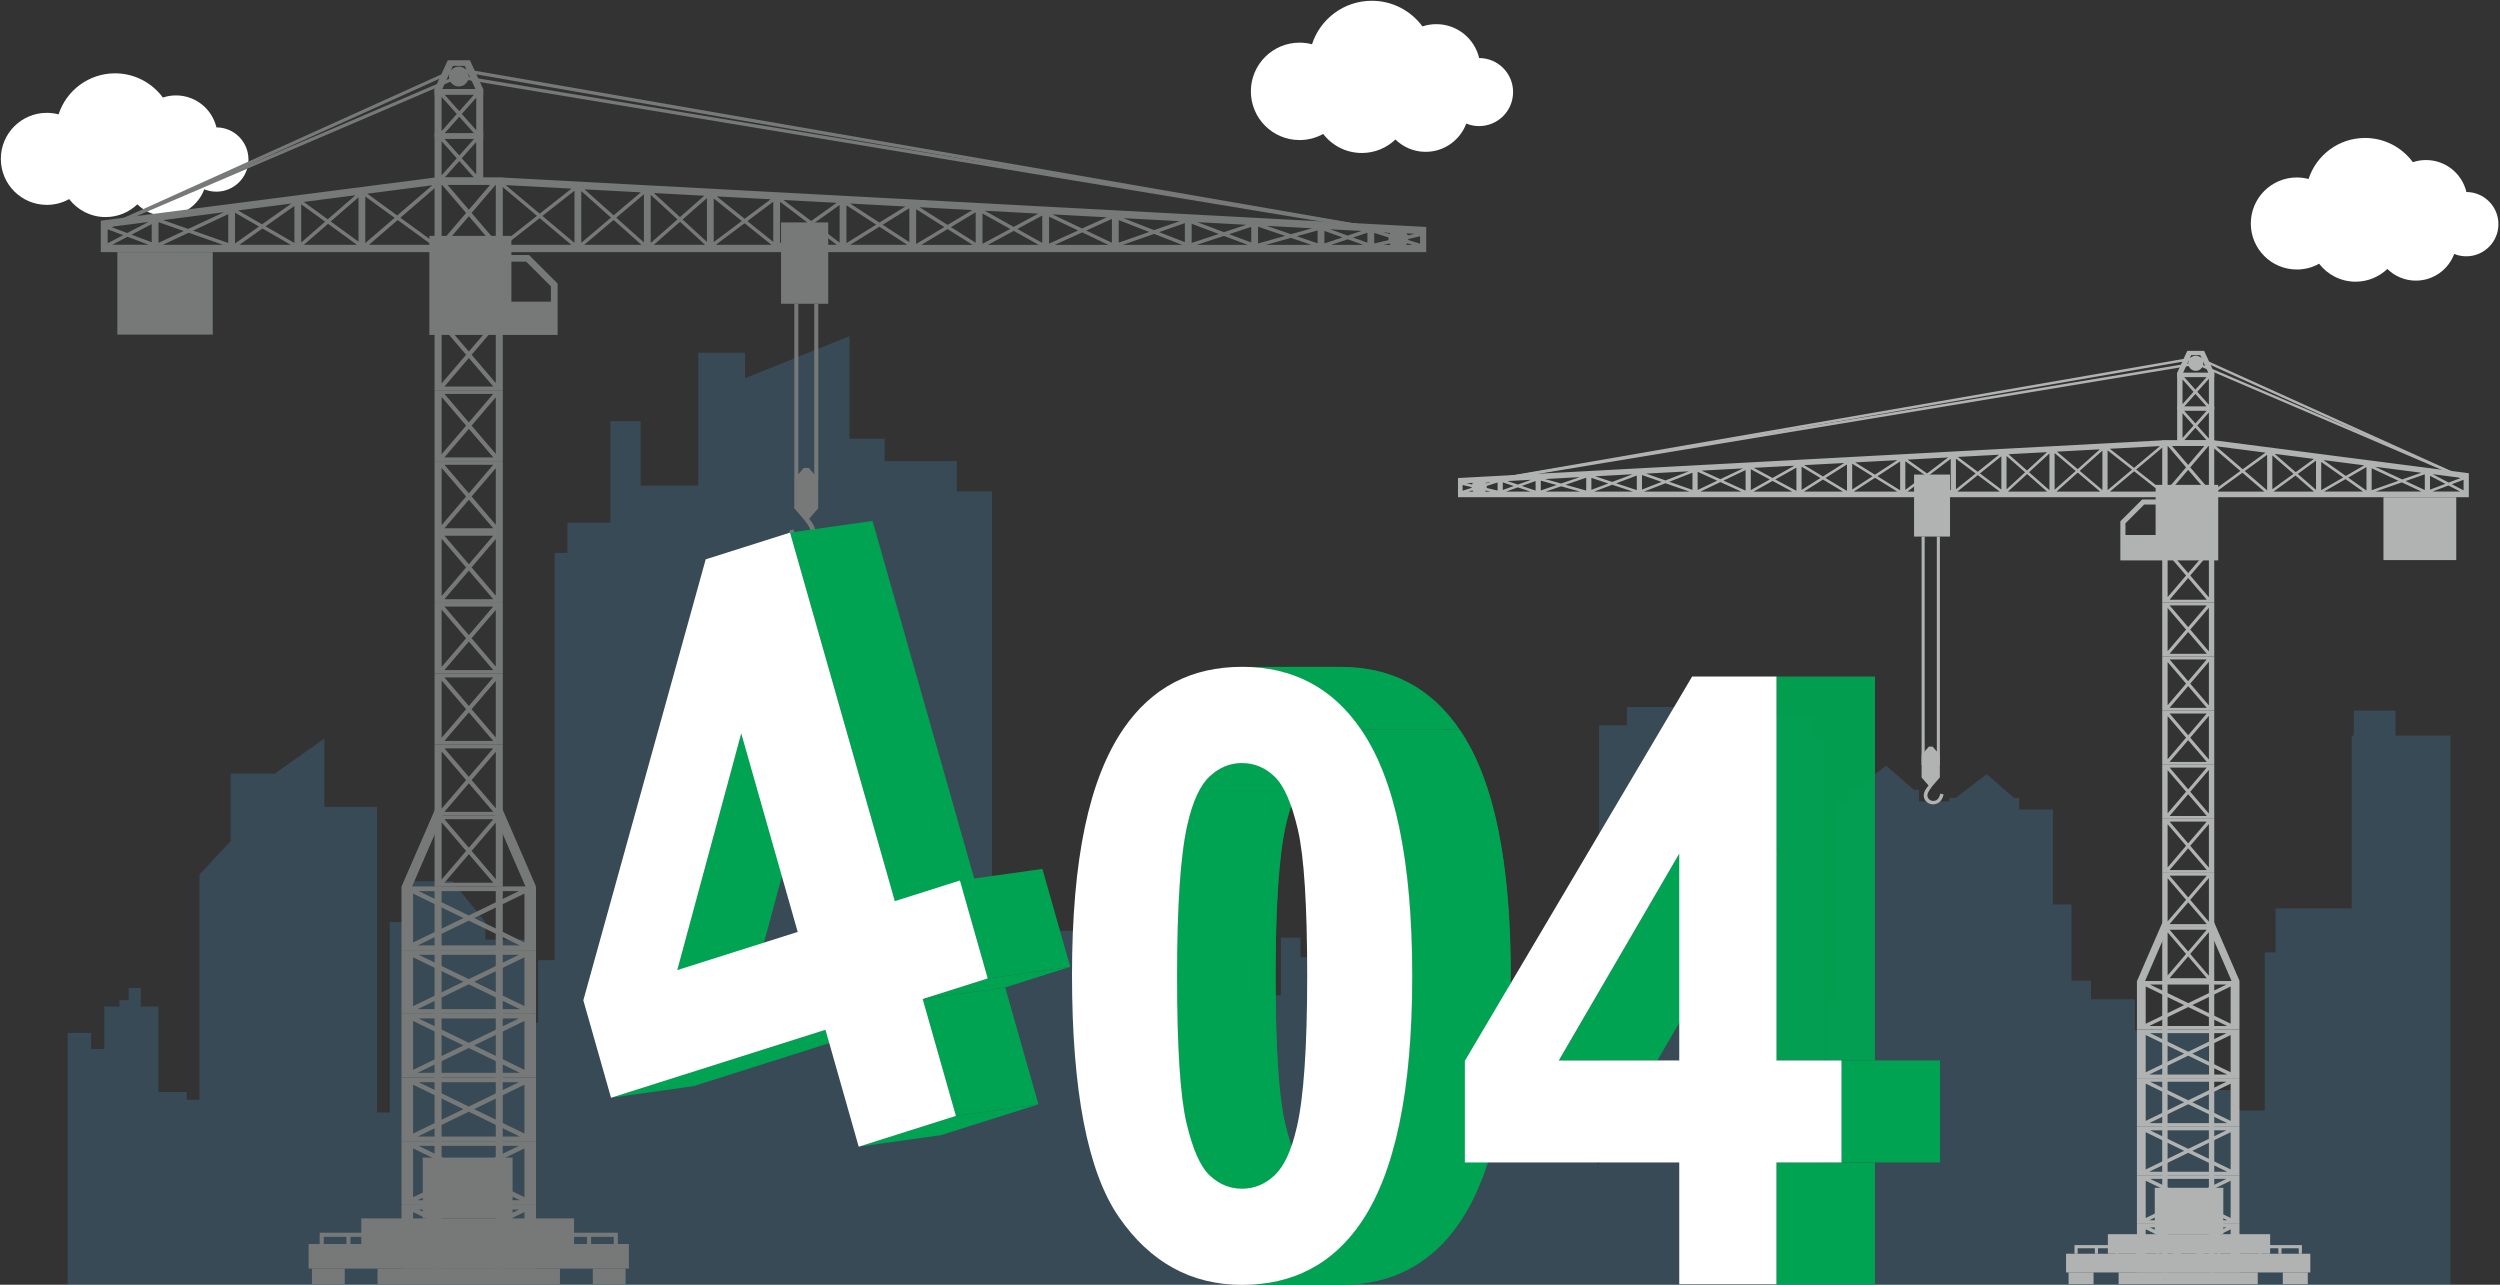 <svg width="1440" height="740" viewBox="0 0 1440 740" fill="none" xmlns="http://www.w3.org/2000/svg">
<rect x="0" y="0" width="1440" height="740" fill="#333333" stroke="none"/>
<g clip-path="url(#clip0_1_3)">
<path d="M124.663 73.378C122.165 62.816 112.699 54.958 101.37 54.958C98.714 54.958 96.194 55.389 93.811 56.184C87.59 47.735 77.556 42.238 66.273 42.238C51.063 42.238 38.191 52.164 33.741 65.882C31.584 65.314 29.314 64.996 26.976 64.996C12.356 64.996 0.482 76.853 0.482 91.502C0.482 106.152 12.333 118.008 26.976 118.008C31.652 118.008 36.034 116.804 39.825 114.669C44.661 120.961 52.266 125.027 60.825 125.027C67.907 125.027 74.355 122.233 79.122 117.69C83.368 121.847 89.157 124.413 95.581 124.413C105.706 124.413 114.333 118.008 117.648 109.037C119.804 109.922 122.143 110.399 124.617 110.399C134.833 110.399 143.119 102.109 143.119 91.888C143.119 81.668 134.856 73.4 124.685 73.378H124.663Z" fill="white"/>
<path d="M1420.65 110.604C1418.16 100.043 1408.69 92.184 1397.36 92.184C1394.71 92.184 1392.16 92.616 1389.8 93.411C1383.58 84.962 1373.55 79.465 1362.26 79.465C1347.05 79.465 1334.18 89.391 1329.73 103.109C1327.58 102.541 1325.31 102.223 1322.97 102.223C1308.35 102.223 1296.47 114.079 1296.47 128.729C1296.47 143.379 1308.32 155.235 1322.97 155.235C1327.64 155.235 1332.03 154.031 1335.82 151.896C1340.65 158.188 1348.26 162.253 1356.82 162.253C1363.9 162.253 1370.35 159.46 1375.11 154.917C1379.36 159.073 1385.15 161.64 1391.55 161.64C1401.68 161.64 1410.3 155.235 1413.62 146.263C1415.77 147.149 1418.11 147.626 1420.59 147.626C1430.8 147.626 1439.09 139.336 1439.09 129.115C1439.09 118.894 1430.82 110.627 1420.65 110.604Z" fill="white"/>
<path d="M851.991 33.426C849.357 22.251 839.323 13.916 827.336 13.916C824.544 13.916 821.843 14.37 819.323 15.21C812.739 6.262 802.114 0.447 790.15 0.447C774.055 0.447 760.411 10.963 755.711 25.499C753.419 24.886 751.012 24.568 748.538 24.568C733.055 24.568 720.501 37.128 720.501 52.618C720.501 68.109 733.055 80.669 748.538 80.669C753.487 80.669 758.118 79.397 762.159 77.148C767.289 83.826 775.349 88.119 784.407 88.119C791.921 88.119 798.732 85.166 803.772 80.351C808.267 84.757 814.396 87.46 821.184 87.46C831.899 87.46 841.048 80.669 844.567 71.175C846.837 72.106 849.335 72.628 851.945 72.628C862.774 72.628 871.537 63.861 871.537 53.027C871.537 42.193 862.797 33.471 852.014 33.426H851.991Z" fill="white"/>
<path opacity="0.2" d="M1379.84 423.678V409.346H1355.79V423.678H1354.52V523.228H1310.69V548.553H1304.49V639.677H1288.76V627.866H1271.89V593.547H1229.73V575.559H1204.42V564.861H1193.18V520.98H1182.49V466.242H1163.01V459.587H1160.1L1144.35 445.891L1126.5 459.587H1122.78V461.654H1105.35V454.908H1102.39L1086.37 440.985L1068.23 454.908H1064.44V461.654H1056.85V575.559H1053.06V670.316H1050.09V426.222H1044.19V413.139H999.509V417.773H991.904V407.234H937.101V417.773H921.073V670.316H919.938V627.298H909.541V624.209L901.686 618.304L893.24 624.209V627.298H882.843V624.755L876.237 618.145L869.903 624.755V627.298H858.665V604.222H851.196L832.808 596.931L818.619 604.222H812.013V617.169H807.518V670.612H791.217V654.304H775.462V670.612H756.915V551.369H749.037V540.104H737.8V573.31H731.057V503.559H711.374V494.542H681.022V503.559H673.144V580.056H656.844V590.163H652.349V536.175H589.941V512.553H571.394V283.063H551.143V265.62H509.553V252.696H489.303V193.643L429.143 217.809V203.182H402.173V279.701H369.005V242.566H351.57V301.074H326.825V318.495H319.514V553.05H309.957V589.05H306.029V541.24H279.604V531.11L260.489 507.488H236.311V531.11H224.506V640.79H217.196V464.743H186.844V425.359L158.171 445.641H132.881V484.435L114.878 503.741V633.476H107.568V628.979H91.268V579.761H81.143V569.085H74.128V576.104H68.793V579.761H60.075V604.222H52.47V594.955H38.985V740.068H1411.46V423.678H1379.84Z" fill="#46A7DF"/>
<path d="M330.661 701.798H208.093V716.561H330.661V701.798Z" fill="#767978"/>
<path d="M295.246 666.774H243.485V701.798H295.246V666.774Z" fill="#767978"/>
<path d="M231.271 694.007V730.711H308.731V694.007H231.271ZM266.914 712.223L237.946 726.282V698.163L266.914 712.223ZM241.147 696.71H298.855L270.001 710.723L241.147 696.71ZM270.001 713.722L299.4 728.008H240.579L269.978 713.722H270.001ZM273.089 712.223L302.079 698.141V726.282L273.089 712.2V712.223Z" fill="#767978"/>
<path d="M231.271 657.326V694.007H308.731V657.326H231.271ZM266.914 675.542L237.946 689.601V661.483L266.914 675.542ZM241.147 660.029H298.855L270.001 674.043L241.147 660.029ZM270.001 677.041L299.4 691.327H240.579L269.978 677.041H270.001ZM273.089 675.542L302.079 661.46V689.601L273.089 675.519V675.542Z" fill="#767978"/>
<path d="M231.271 620.645V657.326H308.731V620.645H231.271ZM266.914 638.86L237.946 652.919V624.801L266.914 638.86ZM241.147 623.347H298.855L270.001 637.361L241.147 623.347ZM270.001 640.359L299.4 654.646H240.579L269.978 640.359H270.001ZM273.089 638.86L302.079 624.778V652.919L273.089 638.837V638.86Z" fill="#767978"/>
<path d="M231.271 583.941V620.622H308.731V583.941H231.271ZM266.914 602.156L237.946 616.215V588.097L266.914 602.156ZM241.147 586.643H298.855L270.001 600.657L241.147 586.643ZM270.001 603.655L299.4 617.919H240.579L269.978 603.655H270.001ZM273.089 602.156L302.079 588.074V616.215L273.089 602.134V602.156Z" fill="#767978"/>
<path d="M231.271 547.26V583.941H308.731V547.26H231.271ZM266.914 565.475L237.946 579.535V551.416L266.914 565.475ZM241.147 549.963H298.855L270.001 563.976L241.147 549.963ZM270.001 566.975L299.4 581.261H240.579L269.978 566.975H270.001ZM273.089 565.475L302.079 551.394V579.535L273.089 565.453V565.475Z" fill="#767978"/>
<path d="M231.271 510.578V547.259H308.731V510.578H231.271ZM266.914 528.794L237.946 542.853V514.735L266.914 528.794ZM241.147 513.281H298.855L270.001 527.295L241.147 513.281ZM270.001 530.293L299.4 544.557H240.579L269.978 530.293H270.001ZM273.089 528.794L302.079 514.712V542.853L273.089 528.771V528.794Z" fill="#767978"/>
<path d="M250.319 469.74V510.578H289.616V469.74H250.319ZM268.458 490.136L254.382 506.603V473.67L268.458 490.136ZM256.017 471.875H284.077L270.047 488.274L256.017 471.875ZM270.047 491.999L284.122 508.443H255.994L270.069 491.999H270.047ZM271.636 490.136L285.575 473.829V506.422L271.636 490.114V490.136Z" fill="#767978"/>
<path d="M250.319 428.926V469.741H289.616V428.926H250.319ZM268.458 449.322L254.382 465.789V432.855L268.458 449.322ZM256.017 431.061H284.077L270.047 447.46L256.017 431.061ZM270.047 451.184L284.122 467.628H255.994L270.069 451.184H270.047ZM271.636 449.322L285.575 433.014V465.607L271.636 449.299V449.322Z" fill="#767978"/>
<path d="M250.319 388.088V428.926H289.616V388.088H250.319ZM268.458 408.484L254.382 424.951V392.017L268.458 408.484ZM256.017 390.223H284.077L270.047 406.622L256.017 390.223ZM270.047 410.347L284.122 426.791H255.994L270.069 410.347H270.047ZM271.636 408.484L285.575 392.199V424.792L271.636 408.484Z" fill="#767978"/>
<path d="M250.319 347.25V388.088H289.616V347.25H250.319ZM268.458 367.646L254.382 384.113V351.179L268.458 367.646ZM256.017 349.385H284.077L270.047 365.784L256.017 349.385ZM270.047 369.509L284.122 385.953H255.994L270.069 369.509H270.047ZM271.636 367.646L285.575 351.338V383.931L271.636 367.623V367.646Z" fill="#767978"/>
<path d="M250.319 306.436V347.273H289.616V306.436H250.319ZM268.458 326.832L254.382 343.299V310.365L268.458 326.832ZM256.017 308.571H284.077L270.047 324.969L256.017 308.571ZM270.047 328.694L284.122 345.138H255.994L270.069 328.694H270.047ZM271.636 326.832L285.575 310.524V343.117L271.636 326.809V326.832Z" fill="#767978"/>
<path d="M250.319 265.598V306.435H289.616V265.598H250.319ZM268.458 285.994L254.382 302.46V269.527L268.458 285.994ZM256.017 267.732H284.077L270.047 284.131L256.017 267.732ZM270.047 287.856L284.122 304.3H255.994L270.069 287.856H270.047ZM271.636 285.994L285.575 269.686V302.279L271.636 285.971V285.994Z" fill="#767978"/>
<path d="M250.319 224.76V265.598H289.616V224.76H250.319ZM268.458 245.156L254.382 261.623V228.689L268.458 245.156ZM256.017 226.895H284.077L270.047 243.294L256.017 226.895ZM270.047 247.018L284.122 263.463H255.994L270.069 247.018H270.047ZM271.636 245.156L285.575 228.848V261.441L271.636 245.133V245.156Z" fill="#767978"/>
<path d="M250.319 183.944V224.782H289.616V183.944H250.319ZM268.458 204.341L254.382 220.807V187.874L268.458 204.341ZM256.017 186.079H284.077L270.047 202.478L256.017 186.079ZM270.047 206.203L284.122 222.647H255.994L270.069 206.203H270.047ZM271.636 204.341L285.575 188.033V220.626L271.636 204.318V204.341Z" fill="#767978"/>
<path d="M250.319 143.108V183.945H289.616V143.108H250.319ZM268.458 163.504L254.382 179.97V147.037L268.458 163.504ZM256.017 145.243H284.077L270.047 161.641L256.017 145.243ZM270.047 165.366L284.122 181.81H255.994L270.069 165.366H270.047ZM271.636 163.504L285.575 147.196V179.789L271.636 163.481V163.504Z" fill="#767978"/>
<path d="M250.319 102.27V143.107H289.616V102.27H250.319ZM268.458 122.666L254.382 139.133V106.199L268.458 122.666ZM256.017 104.405H284.077L270.047 120.803L256.017 104.405ZM270.047 124.528L284.122 140.972H255.994L270.069 124.528H270.047ZM271.636 122.666L285.575 106.358V138.951L271.636 122.643V122.666Z" fill="#767978"/>
<path d="M250.504 466.361L231.291 510.633L236.393 512.849L255.606 468.577L250.504 466.361Z" fill="#767978"/>
<path d="M289.528 466.318L284.426 468.533L303.631 512.808L308.733 510.593L289.528 466.318Z" fill="#767978"/>
<path d="M254.36 510.578H250.319V730.711H254.36V510.578Z" fill="#767978"/>
<path d="M289.593 510.578H285.552V730.711H289.593V510.578Z" fill="#767978"/>
<path d="M362.24 716.561H177.763V730.711H362.24V716.561Z" fill="#767978"/>
<path d="M198.558 730.711H179.67V740.069H198.558V730.711Z" fill="#767978"/>
<path d="M360.333 730.711H341.445V740.069H360.333V730.711Z" fill="#767978"/>
<path d="M322.534 730.711H217.446V740.069H322.534V730.711Z" fill="#767978"/>
<path d="M184.12 710.042V712.427V716.561H186.503V712.427H199.512V716.561H201.895V712.427H214.926V716.561H217.287V712.427H230.318V716.561H232.702V712.427H245.71V716.561H248.094V712.427H261.102V716.561H263.486V712.427H276.517V716.561H278.878V712.427H291.909V716.561H294.293V712.427H307.301V716.561H309.685V712.427H322.693V716.561H325.077V712.427H338.108V716.561H340.491V712.427H353.499V716.561H355.883V710.042H184.12Z" fill="#767978"/>
<path d="M270.001 44.079C270.001 47.236 267.436 49.803 264.28 49.803C261.125 49.803 258.56 47.236 258.56 44.079C258.56 40.922 261.125 38.355 264.28 38.355C267.436 38.355 270.001 40.922 270.001 44.079Z" fill="#767978"/>
<path d="M811.173 137.497C811.173 140.654 808.607 143.221 805.452 143.221C802.296 143.221 799.731 140.654 799.731 137.497C799.731 134.34 802.273 131.773 805.452 131.773C808.63 131.773 811.173 134.34 811.173 137.497Z" fill="#767978"/>
<path d="M63.549 131.001L263.259 40.763L262.646 39.037L62.936 129.275L63.549 131.001Z" fill="#767978"/>
<path d="M61.733 131.728L264.825 44.761L264.235 43.012L61.143 130.002L61.733 131.728Z" fill="#767978"/>
<path d="M267.277 41.626L806.519 135.157L806.837 133.272L267.595 39.718L267.277 41.626Z" fill="#767978"/>
<path d="M266.596 45.646L806.519 135.157L806.837 133.249L266.914 43.761L266.596 45.646Z" fill="#767978"/>
<path d="M250.319 76.786V104.428H278.333V76.786H250.319ZM274.292 100.476L265.983 91.141L274.292 81.806V100.453V100.476ZM273.043 102.293H256.085L264.553 92.776L273.043 102.293ZM273.043 80.011L264.553 89.551L256.062 80.011H273.043ZM254.359 81.329L263.1 91.163L254.359 100.998V81.329Z" fill="#767978"/>
<path d="M250.319 51.279V78.921H278.333V51.279H250.319ZM274.292 74.969L265.983 65.634L274.292 56.299V74.946V74.969ZM273.043 76.786H256.085L264.553 67.269L273.043 76.786ZM273.043 54.505L264.553 64.044L256.062 54.505H273.043ZM254.36 55.822L263.1 65.656L254.36 75.491V55.845V55.822Z" fill="#767978"/>
<path d="M270.705 34.722H257.924L250.296 51.279V54.505H278.31V51.279L270.682 34.722H270.705ZM260.898 37.947H267.709L273.861 51.279H254.746L260.875 37.947H260.898Z" fill="#767978"/>
<path d="M122.552 145.242H67.567V192.712H122.552V145.242Z" fill="#767978"/>
<path d="M477.044 128.117H449.893V174.974H477.044V128.117Z" fill="#767978"/>
<path d="M457.52 275.932H459.836V174.974H457.52V275.932ZM469.008 174.974V275.932H471.346V174.974H469.008Z" fill="#767978"/>
<path d="M471.323 275.841L465.852 269.527H462.946L457.498 275.841V292.762L462.946 299.077C463.082 299.258 463.196 299.417 463.355 299.599C465.012 301.689 466.079 303.369 466.556 304.664C466.919 305.618 466.987 306.504 466.76 307.321C466.579 308.048 466.215 308.684 465.648 309.252C465.103 309.797 464.422 310.183 463.582 310.388C462.742 310.592 461.925 310.569 461.107 310.365C459.178 309.865 457.816 308.048 457.044 304.959L454.615 305.663C455.159 307.821 455.931 309.456 456.953 310.569C457.974 311.682 459.223 312.432 460.721 312.841C462.674 313.34 464.49 313.113 466.215 312.136C467.918 311.16 469.008 309.774 469.462 307.98C469.78 306.731 469.711 305.391 469.235 303.96C468.781 302.574 467.714 300.848 466.079 298.804L471.278 292.785V275.864L471.323 275.841Z" fill="#767978"/>
<path d="M821.457 130.728L289.752 102.292H250.296L58.055 127.117V145.242H821.502V130.728H821.479H821.457ZM814.919 134.658L806.383 136.679L796.87 133.704L814.919 134.68V134.658ZM784.203 133.022L776.257 135.68L766.155 132.069L784.203 133.022ZM755.734 131.501L743.589 134.885L729.536 130.092L755.712 131.501H755.734ZM717.867 129.479L704.95 133.727L689.671 127.957L717.867 129.479ZM679.433 127.412L664.745 132.545L647.105 125.663L679.433 127.39V127.412ZM637.525 125.164L623.291 131.614L606.173 123.483L637.525 125.164ZM598.046 123.052L583.88 130.683L567.262 121.393L598.046 123.052ZM560.043 121.007L545.809 129.547L529.69 119.372L560.02 120.985L560.043 121.007ZM521.472 118.94L506.534 128.185L489.666 117.237L521.472 118.94ZM481.902 116.828L467.214 127.276L451.255 115.193L481.902 116.828ZM443.876 114.784L428.916 126.027L412.865 113.126L443.899 114.784H443.876ZM405.669 112.74L391.684 125.028L376.61 111.195L405.669 112.74ZM369.096 110.787L353.454 124.028L336.677 109.06L369.096 110.787ZM329.163 108.652L310.865 123.074L291.296 106.63L329.163 108.652ZM248.957 106.744L228.797 124.096L211.566 111.559L248.957 106.721V106.744ZM204.71 112.467L188.774 126.322L174.993 116.306L204.71 112.467ZM167.865 117.237L150.952 129.207L137.104 121.212L167.865 117.237ZM128.908 122.279L108.408 131.864L93.947 126.776L128.886 122.257L128.908 122.279ZM85.434 127.889L73.266 134.226L63.844 130.66L85.411 127.867L85.434 127.889ZM62.028 132.091L70.927 135.453L62.028 140.086V132.091ZM64.616 140.972L73.424 136.384L85.593 140.972H64.639H64.616ZM87.386 139.541L75.763 135.157L87.386 129.093V139.541ZM91.314 127.957L105.843 133.068L91.314 139.882V127.98V127.957ZM93.834 140.995L108.658 134.045L128.409 140.995H93.834ZM131.451 139.95L111.223 132.841L131.451 123.37V139.95ZM135.378 122.506L149.181 130.479L135.378 140.245V122.506ZM137.944 140.995L151.179 131.614L167.411 140.995H137.944ZM169.568 139.95L152.972 130.365L169.568 118.623V139.95ZM173.495 117.669L187.275 127.685L173.495 139.677V117.669ZM175.061 140.995L188.955 128.911L205.573 140.995H175.061ZM206.481 139.178L190.499 127.571L206.481 113.671V139.178ZM210.409 113.171L227.299 125.459L210.409 139.995V113.171ZM212.543 140.995L229.07 126.754L248.662 140.995H212.543ZM251.772 140.995L251.863 140.858L230.613 125.414L252.271 106.766L252.09 106.539H288.504L288.345 106.721L309.299 124.346L288.345 140.836L288.458 140.995H251.749H251.772ZM291.364 140.995L310.842 125.641L329.095 140.995H291.341H291.364ZM330.888 139.904L312.432 124.392L330.888 109.878V139.904ZM334.816 110.06L351.933 125.346L334.816 139.836V110.06ZM336.518 140.995L353.431 126.686L369.459 140.995H336.518ZM370.889 139.609L354.975 125.391L370.889 111.922V139.609ZM374.817 112.24L390.209 126.39L374.817 139.927V112.24ZM376.588 141.017L391.684 127.753L406.123 141.017H376.588ZM407.19 139.314L393.183 126.436L407.19 114.125V139.314ZM411.117 114.33L427.281 127.299L411.117 139.427V114.33ZM412.298 141.017L428.87 128.593L444.353 141.017H412.298ZM445.397 139.314L430.505 127.367L445.397 116.192V139.314ZM449.325 116.26L465.511 128.525L449.325 140.041V116.238V116.26ZM451.413 141.017L467.191 129.797L482.016 141.017H451.413ZM483.628 139.745L468.871 128.571L483.628 118.077V139.745ZM487.555 118.259L504.695 129.388L487.555 140.018V118.259ZM489.734 141.017L506.534 130.592L522.562 141.017H489.712H489.734ZM523.765 139.427L508.418 129.457L523.765 119.94V139.427ZM527.692 120.508L543.947 130.774L527.692 140.54V120.53V120.508ZM530.689 141.04L545.809 131.955L560.202 141.04H530.689ZM561.995 139.814L547.738 130.819L561.995 122.257V139.814ZM565.923 122.961L581.859 131.864L565.923 140.45V122.961ZM569.01 141.04L583.925 133L598.296 141.04H569.01ZM600.339 139.904L585.991 131.887L600.339 124.164V139.904ZM604.266 124.8L620.975 132.75L604.266 140.336V124.8ZM607.513 141.04L623.336 133.863L638.41 141.04H607.513ZM640.453 139.814L625.674 132.795L640.453 126.095V139.814ZM644.381 126.776L661.929 133.613L644.381 139.768V126.776ZM646.742 141.04L664.767 134.726L680.954 141.04H646.719H646.742ZM682.475 139.496L667.65 133.704L682.475 128.503V139.473V139.496ZM686.402 128.889L701.999 134.771L686.402 139.904V128.889ZM689.308 141.04L704.973 135.884L718.662 141.04H689.308ZM720.705 139.677L707.969 134.885L720.705 130.683V139.677ZM724.632 130.547L740.251 135.884L724.632 140.245V130.547ZM729.196 141.04L743.589 137.02L755.371 141.04H729.173H729.196ZM758.935 140.154L746.971 136.066L758.935 132.727V140.154ZM762.863 133.022L773.26 136.747L762.863 140.222V133V133.022ZM766.677 141.04L776.28 137.838L785.224 141.04H766.654H766.677ZM787.631 139.791L779.344 136.815L787.631 134.045V139.791ZM791.558 134.158L802.659 137.633L791.558 140.245V134.158ZM796.825 141.063L806.36 138.814L813.534 141.063H796.825ZM817.983 140.381L810.151 137.928L817.983 136.089V140.404V140.381Z" fill="#767978"/>
<path d="M304.735 146.878H294.565V135.862H247.299V192.917H321.194V163.345L304.713 146.855L304.735 146.878ZM294.565 173.77V150.739H303.124L317.335 164.957V173.77H294.565Z" fill="#767978"/>
<path d="M1307.6 710.882H1214.13V722.147H1307.6V710.882Z" fill="#B1B2B2"/>
<path d="M1280.63 684.172H1241.15V710.882H1280.63V684.172Z" fill="#B1B2B2"/>
<path d="M1230.87 704.932V732.914H1289.94V704.932H1230.87ZM1284.85 708.089V729.552L1262.76 718.832L1284.85 708.111V708.089ZM1260.4 717.674L1238.4 706.999H1282.42L1260.42 717.674H1260.4ZM1282.83 730.847H1237.97L1260.4 719.968L1282.83 730.847ZM1235.93 729.552V708.089L1258.04 718.832L1235.93 729.552Z" fill="#B1B2B2"/>
<path d="M1230.87 676.949V704.931H1289.94V676.949H1230.87ZM1284.85 680.106V701.547L1262.76 690.827L1284.85 680.106ZM1260.4 689.691L1238.4 679.016H1282.42L1260.42 689.691H1260.4ZM1282.83 702.864H1237.97L1260.4 691.985L1282.83 702.864ZM1235.93 701.57V680.106L1258.04 690.827L1235.93 701.57Z" fill="#B1B2B2"/>
<path d="M1230.87 648.989V676.971H1289.94V648.989H1230.87ZM1284.85 652.146V673.587L1262.76 662.867L1284.85 652.146ZM1260.4 661.731L1238.4 651.056H1282.42L1260.42 661.731H1260.4ZM1282.83 674.905H1237.97L1260.4 664.025L1282.83 674.905ZM1235.93 673.61V652.146L1258.04 662.867L1235.93 673.61Z" fill="#B1B2B2"/>
<path d="M1230.87 621.008V648.99H1289.94V621.008H1230.87ZM1284.85 624.165V645.629L1262.76 634.908L1284.85 624.188V624.165ZM1260.4 633.75L1238.4 623.075H1282.42L1260.42 633.75H1260.4ZM1282.83 646.923H1237.97L1260.4 636.044L1282.83 646.923ZM1235.93 645.629V624.165L1258.04 634.908L1235.93 645.629Z" fill="#B1B2B2"/>
<path d="M1230.87 593.025V621.007H1289.94V593.025H1230.87ZM1284.85 596.182V617.623L1262.76 606.903L1284.85 596.182ZM1260.4 605.767L1238.4 595.092H1282.42L1260.42 605.767H1260.4ZM1282.83 618.941H1237.97L1260.4 608.061L1282.83 618.941ZM1235.93 617.646V596.182L1258.04 606.925L1235.93 617.646Z" fill="#B1B2B2"/>
<path d="M1230.87 565.043V593.025H1289.94V565.043H1230.87ZM1284.85 568.2V589.641L1262.76 578.92L1284.85 568.2ZM1260.4 577.785L1238.4 567.11H1282.42L1260.42 577.785H1260.4ZM1282.83 590.958H1237.97L1260.4 580.079L1282.83 590.958ZM1235.93 589.664V568.2L1258.04 578.943L1235.93 589.686V589.664Z" fill="#B1B2B2"/>
<path d="M1245.44 533.905V565.044H1275.41V533.905H1245.44ZM1272.32 536.903V562.023L1261.58 549.463L1272.32 536.903ZM1260.38 548.055L1249.69 535.54H1271.07L1260.38 548.055ZM1271.12 563.431H1249.66L1260.38 550.894L1271.12 563.431ZM1248.55 561.909V537.039L1259.17 549.463L1248.55 561.887V561.909Z" fill="#B1B2B2"/>
<path d="M1245.44 502.765V533.904H1275.41V502.765H1245.44ZM1272.32 505.763V530.883L1261.58 518.323L1272.32 505.763ZM1260.38 516.915L1249.69 504.4H1271.07L1260.38 516.915ZM1271.12 532.291H1249.66L1260.38 519.754L1271.12 532.291ZM1248.55 530.747V505.877L1259.17 518.3L1248.55 530.724V530.747Z" fill="#B1B2B2"/>
<path d="M1245.44 471.625V502.765H1275.41V471.625H1245.44ZM1272.32 474.623V499.744L1261.58 487.184L1272.32 474.623ZM1260.38 485.775L1249.69 473.261H1271.07L1260.38 485.775ZM1271.12 501.152H1249.66L1260.38 488.614L1271.12 501.152ZM1248.55 499.607V474.76L1259.17 487.184L1248.55 499.607Z" fill="#B1B2B2"/>
<path d="M1245.44 440.487V471.626H1275.41V440.487H1245.44ZM1272.32 443.485V468.605L1261.58 456.045L1272.32 443.485ZM1260.38 454.637L1249.69 442.122H1271.07L1260.38 454.637ZM1271.12 470.013H1249.66L1260.38 457.476L1271.12 470.013ZM1248.55 468.469V443.598L1259.17 456.022L1248.55 468.446V468.469Z" fill="#B1B2B2"/>
<path d="M1245.44 409.347V440.486H1275.41V409.347H1245.44ZM1272.32 412.345V437.465L1261.58 424.905L1272.32 412.345ZM1260.38 423.497L1249.69 410.982H1271.07L1260.38 423.497ZM1271.12 438.874H1249.66L1260.38 426.336L1271.12 438.874ZM1248.55 437.352V412.481L1259.17 424.905L1248.55 437.329V437.352Z" fill="#B1B2B2"/>
<path d="M1245.44 378.207V409.347H1275.41V378.207H1245.44ZM1272.32 381.205V406.326L1261.58 393.766L1272.32 381.205ZM1260.38 392.357L1249.69 379.843H1271.07L1260.38 392.357ZM1271.12 407.734H1249.66L1260.38 395.196L1271.12 407.734ZM1248.55 406.212V381.342L1259.17 393.766L1248.55 406.189V406.212Z" fill="#B1B2B2"/>
<path d="M1245.44 347.068V378.208H1275.41V347.068H1245.44ZM1272.32 350.067V375.187L1261.58 362.627L1272.32 350.067ZM1260.38 361.219L1249.69 348.704H1271.07L1260.38 361.219ZM1271.12 376.595H1249.66L1260.38 364.058L1271.12 376.595ZM1248.55 375.073V350.203L1259.17 362.627L1248.55 375.051V375.073Z" fill="#B1B2B2"/>
<path d="M1245.44 315.929V347.068H1275.41V315.929H1245.44ZM1272.32 318.927V344.048L1261.58 331.487L1272.32 318.927ZM1260.38 330.079L1249.69 317.564H1271.07L1260.38 330.079ZM1271.12 345.456H1249.66L1260.38 332.918L1271.12 345.456ZM1248.55 343.934V319.064L1259.17 331.487L1248.55 343.911V343.934Z" fill="#B1B2B2"/>
<path d="M1245.44 284.79V315.93H1275.41V284.79H1245.44ZM1272.32 287.788V312.909L1261.58 300.349L1272.32 287.788ZM1260.38 298.94L1249.69 286.426H1271.07L1260.38 298.94ZM1271.12 314.317H1249.66L1260.38 301.779L1271.12 314.317ZM1248.55 312.795V287.925L1259.17 300.349L1248.55 312.772V312.795Z" fill="#B1B2B2"/>
<path d="M1245.44 253.651V284.79H1275.41V253.651H1245.44ZM1272.32 256.649V281.769L1261.58 269.209L1272.32 256.649ZM1260.38 267.801L1249.69 255.286H1271.07L1260.38 267.801ZM1271.12 283.177H1249.66L1260.38 270.64L1271.12 283.177ZM1248.55 281.656V256.785L1259.17 269.209L1248.55 281.633V281.656Z" fill="#B1B2B2"/>
<path d="M1275.29 531.142L1271.4 532.833L1286.05 566.607L1289.94 564.916L1275.29 531.142Z" fill="#B1B2B2"/>
<path d="M1245.56 531.333L1230.91 565.105L1234.8 566.796L1249.46 533.025L1245.56 531.333Z" fill="#B1B2B2"/>
<path d="M1275.41 565.043H1272.32V732.937H1275.41V565.043Z" fill="#B1B2B2"/>
<path d="M1248.53 565.043H1245.44V732.937H1248.53V565.043Z" fill="#B1B2B2"/>
<path d="M1330.73 722.148H1190.05V732.936H1330.73V722.148Z" fill="#B1B2B2"/>
<path d="M1329.3 732.913H1314.89V740.068H1329.3V732.913Z" fill="#B1B2B2"/>
<path d="M1205.89 732.913H1191.5V740.068H1205.89V732.913Z" fill="#B1B2B2"/>
<path d="M1300.47 732.913H1220.31V740.068H1300.47V732.913Z" fill="#B1B2B2"/>
<path d="M1325.9 717.174V718.991V722.148H1324.08V718.991H1314.16V722.148H1312.34V718.991H1302.4V722.148H1300.58V718.991H1290.66V722.148H1288.85V718.991H1278.93V722.148H1277.11V718.991H1267.17V722.148H1265.35V718.991H1255.43V722.148H1253.61V718.991H1243.69V722.148H1241.88V718.991H1231.95V722.148H1230.12V718.991H1220.2V722.148H1218.38V718.991H1208.46V722.148H1206.64V718.991H1196.72V722.148H1194.91V717.174H1325.9Z" fill="#B1B2B2"/>
<path d="M1260.4 209.247C1260.4 211.654 1262.35 213.607 1264.76 213.607C1267.17 213.607 1269.12 211.654 1269.12 209.247C1269.12 206.839 1267.17 204.886 1264.76 204.886C1262.35 204.886 1260.4 206.839 1260.4 209.247Z" fill="#B1B2B2"/>
<path d="M847.655 280.519C847.655 282.927 849.607 284.88 852.014 284.88C854.42 284.88 856.372 282.927 856.372 280.519C856.372 278.112 854.42 276.158 852.014 276.158C849.607 276.158 847.655 278.112 847.655 280.519Z" fill="#B1B2B2"/>
<path d="M1417.84 275.545L1265.53 206.725L1266.01 205.408L1418.32 274.228L1417.84 275.545Z" fill="#B1B2B2"/>
<path d="M1419.22 276.114L1264.35 209.769L1264.8 208.452L1419.68 274.796L1419.22 276.114Z" fill="#B1B2B2"/>
<path d="M1262.47 207.384L851.219 278.725L850.969 277.272L1262.22 205.953L1262.47 207.384Z" fill="#B1B2B2"/>
<path d="M1262.76 208.966L850.98 277.242L851.221 278.699L1263 210.422L1262.76 208.966Z" fill="#B1B2B2"/>
<path d="M1254.04 234.186V255.263H1275.41V234.186H1254.04ZM1257.13 238.024L1263.47 245.133L1257.13 252.242V238.024ZM1264.55 246.36L1271.03 253.628H1258.08L1264.55 246.36ZM1271.03 236.616L1264.55 243.884L1258.08 236.616H1271.05H1271.03ZM1272.32 252.606L1265.64 245.111L1272.32 237.615V252.606Z" fill="#B1B2B2"/>
<path d="M1254.04 214.743V235.821H1275.41V214.743H1254.04ZM1257.13 218.582L1263.47 225.691L1257.13 232.8V218.582ZM1264.55 226.917L1271.03 234.185H1258.08L1264.55 226.917ZM1271.03 217.173L1264.55 224.442L1258.08 217.173H1271.05H1271.03ZM1272.32 233.163L1265.64 225.668L1272.32 218.173V233.163Z" fill="#B1B2B2"/>
<path d="M1254.04 214.744V217.197H1275.41V214.744L1269.59 202.115H1259.86L1254.04 214.744ZM1272.02 214.744H1257.45L1262.13 204.568H1267.32L1272 214.744H1272.02Z" fill="#B1B2B2"/>
<path d="M1414.8 286.403H1372.87V322.607H1414.8V286.403Z" fill="#B1B2B2"/>
<path d="M1123.21 273.343H1102.51V309.07H1123.21V273.343Z" fill="#B1B2B2"/>
<path d="M1117.38 309.093H1115.61V440.577H1117.38V309.093ZM1106.84 309.093V440.577H1108.61V309.093H1106.84Z" fill="#B1B2B2"/>
<path d="M1106.84 434.876L1111 430.061H1113.2L1117.35 434.876V447.777L1113.2 452.592C1113.09 452.729 1113.02 452.842 1112.88 453.001C1111.63 454.591 1110.82 455.886 1110.43 456.862C1110.16 457.589 1110.11 458.271 1110.27 458.907C1110.41 459.452 1110.7 459.951 1111.11 460.36C1111.52 460.769 1112.04 461.064 1112.68 461.223C1113.31 461.382 1113.95 461.36 1114.56 461.223C1116.04 460.837 1117.08 459.474 1117.67 457.09L1119.53 457.635C1119.13 459.27 1118.51 460.519 1117.76 461.382C1116.99 462.245 1116.02 462.813 1114.88 463.108C1113.38 463.495 1112 463.313 1110.7 462.586C1109.41 461.837 1108.57 460.792 1108.23 459.406C1107.98 458.452 1108.05 457.43 1108.41 456.34C1108.75 455.273 1109.57 453.955 1110.82 452.411L1106.84 447.823V434.922V434.876Z" fill="#B1B2B2"/>
<path d="M839.8 275.341V286.403H1422.04V272.57L1275.43 253.628H1245.35L839.845 275.341H839.823H839.8ZM858.574 277.59L851.332 279.861L844.817 278.317L858.597 277.59H858.574ZM881.98 276.341L874.284 279.112L868.223 277.09L881.98 276.363V276.341ZM909.904 274.842L899.188 278.498L889.926 275.909L909.904 274.842ZM940.302 273.206L928.633 277.59L918.78 274.342L940.279 273.184L940.302 273.206ZM972.766 271.48L959.326 276.727L948.134 272.798L972.788 271.48H972.766ZM1003.98 269.799L990.927 276L980.076 271.071L1003.98 269.799ZM1033.65 268.21L1020.98 275.296L1010.18 269.481L1033.65 268.232V268.21ZM1062.3 266.688L1050.02 274.433L1039.17 267.914L1062.3 266.688ZM1092.84 265.052L1079.96 273.411L1068.57 266.347L1092.81 265.052H1092.84ZM1122.15 263.485L1109.98 272.707L1098.78 264.734L1122.17 263.485H1122.15ZM1151.43 261.918L1139.17 271.753L1127.75 263.19L1151.41 261.918H1151.43ZM1179.06 260.442L1167.57 271.003L1156.9 261.623L1179.06 260.442ZM1209.53 258.806L1196.74 270.231L1184.8 260.146L1209.53 258.829V258.806ZM1244.15 256.944L1229.23 269.481L1215.27 258.488L1244.15 256.944ZM1304.94 260.714L1291.8 270.276L1276.43 257.035L1304.94 260.714ZM1332.84 264.326L1322.33 271.98L1310.19 261.418L1332.84 264.348V264.326ZM1361.74 268.051L1351.19 274.138L1338.29 265.007L1361.74 268.028V268.051ZM1394.66 272.298L1383.63 276.159L1368.01 268.846L1394.66 272.298ZM1417.61 275.251L1410.44 277.953L1401.15 273.116L1417.61 275.251ZM1419.02 282.45L1412.23 278.907L1419.02 276.341V282.45ZM1401.06 283.132L1410.32 279.634L1417.04 283.132H1401.06ZM1399.68 274.069L1408.53 278.703L1399.68 282.042V274.069ZM1396.68 282.269L1385.6 277.09L1396.68 273.206V282.291V282.269ZM1368.39 283.132L1383.45 277.84L1394.75 283.132H1368.39ZM1366.08 269.709L1381.49 276.931L1366.08 282.36V269.731V269.709ZM1363.08 282.564L1352.55 275.114L1363.08 269.027V282.564ZM1338.65 283.132L1351.03 275.977L1361.13 283.132H1338.65ZM1337.02 266.075L1349.69 275.023L1337.02 282.337V266.075ZM1334.02 282.133L1323.51 272.979L1334.02 265.325V282.11V282.133ZM1309.55 283.155L1322.22 273.933L1332.82 283.155H1309.55ZM1308.87 262.327L1321.06 272.934L1308.87 281.792V262.327ZM1305.87 282.405L1293 271.321L1305.87 261.964V282.428V282.405ZM1276.7 283.155L1291.64 272.298L1304.24 283.155H1276.7ZM1246.33 283.155L1246.42 283.041L1230.43 270.458L1246.42 257.035L1246.3 256.899H1274.07L1273.93 257.058L1290.44 271.276L1274.23 283.064L1274.29 283.155H1246.3H1246.33ZM1215.34 283.155L1229.25 271.457L1244.12 283.155H1215.34ZM1213.97 259.42L1228.05 270.504L1213.97 282.337V259.442V259.42ZM1210.98 282.269L1197.92 271.208L1210.98 259.556V282.269ZM1184.55 283.155L1196.79 272.23L1209.68 283.155H1184.55ZM1183.46 260.987L1195.61 271.253L1183.46 282.087V260.964V260.987ZM1180.47 282.337L1168.71 272.003L1180.47 261.214V282.337ZM1156.58 283.155L1167.59 273.047L1179.1 283.155H1156.58ZM1155.77 262.645L1166.46 272.048L1155.77 281.86V262.645ZM1152.77 281.951L1140.44 272.707L1152.77 262.804V281.951ZM1127.41 283.155L1139.22 273.661L1151.86 283.155H1127.41ZM1126.62 264.212L1137.97 272.729L1126.62 281.837V264.212ZM1123.62 282.428L1111.27 273.638L1123.62 264.28V282.428ZM1098.69 283.155L1110 274.592L1122.03 283.155H1098.69ZM1097.47 265.666L1108.73 273.661L1097.47 282.178V265.643V265.666ZM1094.47 282.405L1081.39 274.297L1094.47 265.802V282.405ZM1067.77 283.155L1080.01 275.205L1092.84 283.155H1067.8H1067.77ZM1066.87 267.074L1078.58 274.342L1066.87 281.951V267.074ZM1063.87 282.768L1051.47 275.319L1063.87 267.505V282.768ZM1039.08 283.155L1050.04 276.227L1061.58 283.155H1039.06H1039.08ZM1037.72 268.823L1048.59 275.341L1037.72 282.201V268.8V268.823ZM1034.72 282.7L1022.55 276.159L1034.72 269.368V282.7ZM1010.02 283.155L1020.98 277.022L1032.36 283.155H1010.02ZM1008.45 270.276L1019.4 276.182L1008.45 282.291V270.276ZM1005.46 282.609L992.698 276.818L1005.46 270.753V282.587V282.609ZM979.417 283.155L990.927 277.681L1002.98 283.155H979.417ZM977.851 271.753L989.111 276.863L977.851 282.223V271.753ZM974.854 282.178L961.483 277.499L974.854 272.275V282.178ZM946.953 283.155L959.303 278.339L973.061 283.155H946.953ZM945.796 273.615L957.101 277.567L945.796 281.974V273.615ZM942.799 282.291L930.903 278.385L942.799 273.91V282.314V282.291ZM918.213 283.155L928.656 279.225L940.597 283.155H918.213ZM916.646 275.273L926.363 278.476L916.646 282.133V275.273ZM913.65 282.564L901.731 279.225L913.65 275.16V282.564ZM890.198 283.177L899.188 280.111L910.176 283.177H890.198ZM887.497 276.84L896.623 279.384L887.497 282.496V276.84ZM884.5 282.564L876.554 279.907L884.5 277.068V282.564ZM867.428 283.177L874.261 280.724L881.594 283.177H867.428ZM865.612 277.84L871.923 279.952L865.612 282.223V277.84ZM862.615 282.564L854.147 280.565L862.615 277.908V282.564ZM845.839 283.177L851.31 281.451L858.574 283.177H845.816H845.839ZM842.456 279.362L848.427 280.77L842.456 282.632V279.339V279.362Z" fill="#B1B2B2"/>
<path d="M1221.33 300.235V322.788H1277.7V279.271H1241.65V287.674H1233.91L1221.35 300.235H1221.33ZM1224.26 308.161V301.438L1235.09 290.604H1241.63V308.161H1224.26Z" fill="#B1B2B2"/>
<path d="M426.94 422.429L474.433 415.751L437.588 552.073L390.072 558.751L426.94 422.429Z" fill="#00A351"/>
<path d="M475.477 593.16L522.993 586.482L399.471 625.617L351.956 632.294L475.477 593.16Z" fill="#00A351"/>
<path d="M455.068 306.752L502.584 300.074L562.948 512.371L515.456 519.049L455.068 306.752Z" fill="#00A351"/>
<path d="M550.621 642.765L598.137 636.088L542.131 653.826L494.638 660.504L550.621 642.765Z" fill="#00A351"/>
<path d="M531.483 575.422L578.999 568.744L598.137 636.088L550.621 642.765L531.483 575.422Z" fill="#00A351"/>
<path d="M552.914 507.17L600.429 500.492L616.457 556.888L568.964 563.566L552.914 507.17Z" fill="#00A351"/>
<path d="M568.964 563.565L616.457 556.888L578.999 568.744L531.483 575.421L568.964 563.565Z" fill="#00A351"/>
<path d="M568.964 563.566L531.483 575.444L550.621 642.765L494.615 660.504L475.477 593.16L351.956 632.317L335.996 576.171L406.486 322.174L455.068 306.774L515.433 519.049L552.914 507.17L568.942 563.566H568.964ZM390.095 558.773L459.472 536.787L426.963 422.428L390.118 558.75" fill="white"/>
<path d="M715.46 439.532H772.215C765.223 439.532 758.98 442.099 753.486 447.255C747.992 452.41 743.747 461.655 740.728 474.964C736.755 492.226 734.757 521.321 734.757 562.227C734.757 603.133 736.55 631.228 740.115 646.537C743.679 661.823 748.174 672.021 753.6 677.086C759.026 682.151 765.223 684.694 772.215 684.694H715.46C708.468 684.694 702.27 682.151 696.845 677.086C691.419 672.021 686.924 661.823 683.36 646.537C679.795 631.251 678.002 603.133 678.002 562.227C678.002 521.321 680 492.226 683.973 474.964C686.969 461.632 691.237 452.388 696.731 447.255C702.225 442.121 708.468 439.532 715.46 439.532Z" fill="#00A351"/>
<mask id="mask0_1_3" style="mask-type:luminance" maskUnits="userSpaceOnUse" x="678" y="439" width="95" height="246">
<path d="M715.46 439.532H772.215C765.223 439.532 758.98 442.099 753.486 447.255C747.992 452.41 743.747 461.655 740.728 474.964C736.755 492.226 734.757 521.321 734.757 562.227C734.757 603.133 736.55 631.228 740.115 646.537C743.679 661.823 748.174 672.021 753.6 677.086C759.026 682.151 765.223 684.694 772.215 684.694H715.46C708.468 684.694 702.27 682.151 696.845 677.086C691.419 672.021 686.924 661.823 683.36 646.537C679.795 631.251 678.002 603.133 678.002 562.227C678.002 521.321 680 492.226 683.973 474.964C686.969 461.632 691.237 452.388 696.731 447.255C702.225 442.121 708.468 439.532 715.46 439.532Z" fill="white"/>
</mask>
<g mask="url(#mask0_1_3)">
<path d="M715.46 439.532H772.215C765.586 439.532 759.638 441.849 754.372 446.46H697.616C702.883 441.826 708.854 439.532 715.46 439.532Z" fill="#00A351"/>
<path d="M697.617 446.46H754.372C754.077 446.71 753.781 446.982 753.509 447.255C753.123 447.618 752.737 448.027 752.351 448.436H695.596C695.982 448.027 696.368 447.641 696.754 447.255C697.049 446.982 697.344 446.71 697.617 446.46Z" fill="#00A351"/>
<path d="M695.573 448.436H752.328C751.852 448.958 751.375 449.503 750.921 450.094H694.166C694.62 449.503 695.097 448.958 695.573 448.436Z" fill="#00A351"/>
<path d="M694.166 450.094H750.921C750.49 450.661 750.058 451.229 749.627 451.865H692.872C693.28 451.252 693.712 450.661 694.166 450.094Z" fill="#00A351"/>
<path d="M692.872 451.865H749.627C749.218 452.479 748.81 453.137 748.401 453.796H691.646C692.054 453.114 692.463 452.479 692.872 451.865Z" fill="#00A351"/>
<path d="M691.646 453.796H748.401C747.992 454.5 747.584 455.227 747.198 455.976H690.443C690.829 455.204 691.237 454.477 691.646 453.796Z" fill="#00A351"/>
<path d="M690.443 455.999H747.198C746.789 456.817 746.381 457.657 745.972 458.52H689.217C689.603 457.634 690.011 456.794 690.443 455.999Z" fill="#00A351"/>
<path d="M689.217 458.521H745.972C745.541 459.474 745.132 460.474 744.723 461.519H687.968C688.377 460.474 688.786 459.474 689.217 458.521Z" fill="#00A351"/>
<path d="M687.968 461.519H744.723C744.269 462.677 743.838 463.903 743.429 465.175H686.674C687.083 463.903 687.537 462.7 687.968 461.519Z" fill="#00A351"/>
<path d="M686.674 465.175H743.429C742.952 466.629 742.498 468.15 742.044 469.74H685.289C685.721 468.15 686.175 466.629 686.674 465.175Z" fill="#00A351"/>
<path d="M685.289 469.74H742.044C741.59 471.421 741.159 473.17 740.728 474.987C740.682 475.214 740.614 475.441 740.569 475.668H683.814C683.859 475.441 683.927 475.214 683.973 474.987C684.381 473.17 684.813 471.421 685.289 469.74Z" fill="#00A351"/>
<path d="M683.836 475.668H740.592C740.092 477.939 739.615 480.415 739.161 483.072H682.406C682.838 480.415 683.314 477.939 683.836 475.668Z" fill="#00A351"/>
<path d="M682.406 483.072H739.161C738.571 486.706 738.026 490.681 737.55 495.042H680.794C681.271 490.681 681.816 486.684 682.406 483.072Z" fill="#00A351"/>
<path d="M680.794 495.042H737.549C736.777 502.038 736.164 509.964 735.733 518.845H678.978C679.432 509.964 680.045 502.038 680.794 495.042Z" fill="#00A351"/>
<path d="M678.955 518.846H735.711C735.075 531.429 734.757 545.897 734.757 562.25C734.757 568.405 734.802 574.288 734.871 579.852H678.115C678.025 574.265 678.002 568.405 678.002 562.25C678.002 545.897 678.32 531.429 678.955 518.846Z" fill="#00A351"/>
<path d="M678.138 579.852H734.893C735.143 597.772 735.824 612.717 736.936 624.641H680.181C679.092 612.717 678.411 597.772 678.138 579.852Z" fill="#00A351"/>
<path d="M680.159 624.642H736.914C737.617 632.296 738.503 638.701 739.547 643.879H682.792C681.748 638.701 680.862 632.296 680.159 624.642Z" fill="#00A351"/>
<path d="M682.792 643.88H739.547C739.729 644.811 739.933 645.697 740.115 646.537C742.521 656.872 745.359 664.867 748.605 670.545H691.85C688.581 664.867 685.766 656.872 683.36 646.537C683.155 645.697 682.974 644.811 682.792 643.88Z" fill="#00A351"/>
<path d="M691.873 670.567H748.628C749.355 671.817 750.081 672.952 750.853 673.974H694.098C693.326 672.952 692.6 671.817 691.873 670.567Z" fill="#00A351"/>
<path d="M694.075 673.974H750.83C751.307 674.61 751.761 675.177 752.261 675.723H695.505C695.029 675.177 694.552 674.587 694.075 673.974Z" fill="#00A351"/>
<path d="M695.505 675.723H752.26C752.624 676.132 752.987 676.518 753.373 676.881H696.618C696.254 676.518 695.868 676.132 695.505 675.723Z" fill="#00A351"/>
<path d="M696.618 676.881H753.373C753.373 676.881 753.532 677.04 753.623 677.108C754.077 677.517 754.508 677.926 754.985 678.312H698.23C697.776 677.926 697.321 677.54 696.867 677.108C696.777 677.04 696.708 676.949 696.618 676.881Z" fill="#00A351"/>
<path d="M698.207 678.312H754.962C755.484 678.744 756.029 679.176 756.551 679.562H699.796C699.251 679.176 698.729 678.744 698.207 678.312Z" fill="#00A351"/>
<path d="M699.796 679.562H756.551C757.05 679.925 757.55 680.266 758.072 680.606H701.317C700.795 680.288 700.295 679.925 699.796 679.562Z" fill="#00A351"/>
<path d="M701.317 680.606H758.072C758.549 680.924 759.048 681.22 759.548 681.492H702.793C702.293 681.22 701.794 680.924 701.317 680.606Z" fill="#00A351"/>
<path d="M702.792 681.492H759.548C760.024 681.765 760.524 682.015 761.023 682.242H704.268C703.769 682.015 703.292 681.765 702.792 681.492Z" fill="#00A351"/>
<path d="M704.268 682.241H761.023C761.523 682.469 762.022 682.696 762.522 682.9H705.767C705.267 682.696 704.768 682.491 704.268 682.241Z" fill="#00A351"/>
<path d="M705.767 682.877H762.522C763.021 683.081 763.543 683.263 764.066 683.445H707.31C706.788 683.286 706.289 683.081 705.767 682.877Z" fill="#00A351"/>
<path d="M707.288 683.445H764.043C764.588 683.627 765.11 683.786 765.677 683.922H708.922C708.377 683.786 707.832 683.627 707.288 683.445Z" fill="#00A351"/>
<path d="M708.922 683.922H765.677C766.245 684.058 766.835 684.194 767.425 684.308H710.67C710.08 684.194 709.489 684.081 708.922 683.922Z" fill="#00A351"/>
<path d="M710.67 684.285H767.425C768.061 684.399 768.719 684.49 769.377 684.558H712.622C711.964 684.49 711.306 684.399 710.67 684.285Z" fill="#00A351"/>
<path d="M712.623 684.559H769.378C770.127 684.627 770.876 684.672 771.648 684.695H714.893C714.121 684.695 713.372 684.627 712.623 684.559Z" fill="#00A351"/>
</g>
<path d="M715.46 384.136H772.216C801.456 384.136 824.317 396.174 840.753 420.272H783.998C767.539 396.174 744.678 384.136 715.46 384.136Z" fill="#00A351"/>
<mask id="mask1_1_3" style="mask-type:luminance" maskUnits="userSpaceOnUse" x="715" y="384" width="126" height="37">
<path d="M715.46 384.136H772.216C801.456 384.136 824.317 396.174 840.753 420.272H783.998C767.539 396.174 744.678 384.136 715.46 384.136Z" fill="white"/>
</mask>
<g mask="url(#mask1_1_3)">
<path d="M717.572 384.158H774.327C777.051 384.204 779.73 384.385 782.341 384.635H725.586C722.975 384.363 720.296 384.204 717.572 384.158Z" fill="#00A351"/>
<path d="M725.585 384.636H782.341C784.588 384.863 786.79 385.181 788.947 385.567H732.192C730.035 385.181 727.833 384.863 725.585 384.636Z" fill="#00A351"/>
<path d="M732.192 385.566H788.947C790.854 385.907 792.738 386.316 794.577 386.77H737.822C735.983 386.293 734.099 385.907 732.192 385.566Z" fill="#00A351"/>
<path d="M737.822 386.793H794.577C796.28 387.225 797.96 387.702 799.617 388.247H742.862C741.205 387.702 739.525 387.225 737.822 386.793Z" fill="#00A351"/>
<path d="M742.862 388.247H799.617C801.183 388.747 802.727 389.315 804.225 389.905H747.47C745.949 389.292 744.428 388.747 742.862 388.247Z" fill="#00A351"/>
<path d="M747.47 389.905H804.225C805.678 390.496 807.109 391.109 808.516 391.768H751.761C750.353 391.109 748.923 390.473 747.47 389.905Z" fill="#00A351"/>
<path d="M751.761 391.79H808.516C809.901 392.449 811.263 393.153 812.602 393.902H755.847C754.508 393.153 753.146 392.449 751.761 391.79Z" fill="#00A351"/>
<path d="M755.87 393.88H812.625C813.965 394.629 815.304 395.424 816.598 396.242H759.843C758.549 395.402 757.21 394.629 755.87 393.88Z" fill="#00A351"/>
<path d="M759.843 396.264H816.598C817.937 397.128 819.254 398.013 820.525 398.967H763.77C762.476 398.013 761.182 397.128 759.843 396.264Z" fill="#00A351"/>
<path d="M763.77 398.945H820.525C821.888 399.944 823.204 400.989 824.498 402.079H767.743C766.449 400.989 765.11 399.944 763.77 398.945Z" fill="#00A351"/>
<path d="M767.743 402.079H824.498C825.929 403.26 827.313 404.532 828.676 405.826H771.92C770.558 404.509 769.173 403.26 767.743 402.079Z" fill="#00A351"/>
<path d="M771.92 405.826H828.676C830.197 407.303 831.695 408.847 833.148 410.482H776.393C774.94 408.847 773.464 407.303 771.92 405.826Z" fill="#00A351"/>
<path d="M776.393 410.483H833.148C834.941 412.481 836.667 414.616 838.324 416.842H781.569C779.912 414.616 778.186 412.481 776.393 410.483Z" fill="#00A351"/>
<path d="M781.569 416.842H838.324C839.164 417.955 839.981 419.09 840.776 420.271H784.021C783.226 419.09 782.409 417.955 781.569 416.842Z" fill="#00A351"/>
</g>
<path d="M784.021 420.271H840.776C860.39 448.799 870.22 496.132 870.22 562.227C870.22 628.321 860.322 675.563 840.571 704.431C824.249 728.212 801.456 740.091 772.216 740.091H715.46C744.701 740.091 767.494 728.212 783.816 704.431C803.567 675.563 813.465 628.162 813.465 562.227C813.465 496.291 803.635 448.799 784.021 420.271Z" fill="#00A351"/>
<mask id="mask2_1_3" style="mask-type:luminance" maskUnits="userSpaceOnUse" x="715" y="420" width="156" height="321">
<path d="M784.021 420.271H840.776C860.39 448.799 870.22 496.132 870.22 562.227C870.22 628.321 860.322 675.563 840.571 704.431C824.249 728.212 801.456 740.091 772.216 740.091H715.46C744.701 740.091 767.494 728.212 783.816 704.431C803.567 675.563 813.465 628.162 813.465 562.227C813.465 496.291 803.635 448.799 784.021 420.271Z" fill="white"/>
</mask>
<g mask="url(#mask2_1_3)">
<path d="M784.021 420.271H840.776C842.319 422.52 843.818 424.905 845.248 427.38H788.493C787.063 424.882 785.564 422.52 784.021 420.271Z" fill="#00A351"/>
<path d="M788.493 427.403H845.248C853.012 440.94 858.983 457.975 863.115 478.462H806.359C802.205 457.975 796.257 440.94 788.493 427.403Z" fill="#00A351"/>
<path d="M806.359 478.462H863.115C865.317 489.296 866.997 501.106 868.177 513.894H811.422C810.241 501.106 808.562 489.296 806.359 478.462Z" fill="#00A351"/>
<path d="M811.422 513.894H868.177C869.289 526.045 869.948 539.059 870.152 552.937H813.397C813.193 539.037 812.534 526.022 811.422 513.894Z" fill="#00A351"/>
<path d="M813.397 552.936H870.152C870.198 556.003 870.22 559.092 870.22 562.249C870.22 572.424 869.993 582.168 869.517 591.457H812.761C813.238 582.168 813.465 572.424 813.465 562.249C813.465 559.114 813.465 556.003 813.397 552.936Z" fill="#00A351"/>
<path d="M812.761 591.458H869.517C869.062 600.452 868.381 609.038 867.496 617.191H810.741C811.626 609.015 812.307 600.452 812.761 591.458Z" fill="#00A351"/>
<path d="M810.718 617.191H867.473C866.77 623.619 865.93 629.797 864.953 635.725H808.198C809.174 629.797 810.014 623.619 810.718 617.191Z" fill="#00A351"/>
<path d="M808.198 635.725H864.953C864.136 640.677 863.228 645.424 862.207 650.012H805.451C806.45 645.424 807.381 640.654 808.198 635.725Z" fill="#00A351"/>
<path d="M805.451 650.012H862.206C861.321 653.986 860.39 657.825 859.369 661.55H802.614C803.635 657.847 804.589 654.009 805.451 650.012Z" fill="#00A351"/>
<path d="M802.614 661.527H859.369C858.461 664.798 857.507 667.978 856.508 671.044H799.753C800.775 667.978 801.728 664.798 802.614 661.527Z" fill="#00A351"/>
<path d="M799.753 671.066H856.508C855.577 673.883 854.601 676.631 853.557 679.288H796.802C797.823 676.631 798.8 673.905 799.753 671.066Z" fill="#00A351"/>
<path d="M796.802 679.266H853.557C852.603 681.719 851.605 684.103 850.583 686.397H793.828C794.872 684.103 795.848 681.719 796.802 679.266Z" fill="#00A351"/>
<path d="M793.828 686.397H850.583C849.584 688.601 848.563 690.736 847.496 692.802H790.74C791.807 690.736 792.829 688.601 793.828 686.397Z" fill="#00A351"/>
<path d="M790.74 692.825H847.496C846.451 694.847 845.362 696.8 844.249 698.685H787.494C788.606 696.8 789.696 694.847 790.74 692.825Z" fill="#00A351"/>
<path d="M787.494 698.685H844.249C843.16 700.525 842.024 702.297 840.867 704.023H784.112C785.269 702.32 786.404 700.525 787.494 698.685Z" fill="#00A351"/>
<path d="M784.134 704H840.889C840.798 704.159 840.685 704.295 840.594 704.454C839.391 706.203 838.142 707.906 836.871 709.519H780.116C781.387 707.884 782.636 706.203 783.839 704.454C783.93 704.295 784.043 704.159 784.134 704Z" fill="#00A351"/>
<path d="M780.093 709.519H836.849C835.327 711.473 833.738 713.313 832.126 715.084H775.371C777.006 713.335 778.572 711.473 780.093 709.519Z" fill="#00A351"/>
<path d="M775.371 715.084H832.126C830.128 717.241 828.063 719.24 825.929 721.125H769.174C771.308 719.24 773.373 717.241 775.371 715.084Z" fill="#00A351"/>
<path d="M769.174 721.125H825.929C811.467 733.776 793.555 740.113 772.238 740.113H715.483C736.823 740.113 754.712 733.799 769.174 721.125Z" fill="#00A351"/>
</g>
<path d="M784.021 420.271C803.635 448.799 813.465 496.132 813.465 562.227C813.465 628.321 803.567 675.563 783.816 704.431C767.494 728.212 744.701 740.091 715.461 740.091C686.107 740.091 662.429 727.076 644.449 700.979C626.469 674.905 617.479 628.412 617.479 561.5C617.479 494.588 627.354 448.617 647.127 419.772C663.45 395.969 686.243 384.09 715.461 384.09C744.678 384.09 767.562 396.128 783.998 420.226L784.021 420.271ZM746.971 649.285C750.944 632.159 752.942 603.155 752.942 562.249C752.942 521.343 751.148 493.248 747.584 477.939C744.02 462.653 739.525 452.41 734.099 447.254C728.673 442.098 722.475 439.532 715.461 439.532C708.446 439.532 702.225 442.098 696.731 447.254C691.237 452.41 686.992 461.654 683.973 474.964C680 492.226 678.002 521.321 678.002 562.227C678.002 603.132 679.796 631.228 683.36 646.536C686.924 661.822 691.419 672.02 696.845 677.085C702.271 682.15 708.468 684.694 715.461 684.694C722.453 684.694 728.719 682.127 734.19 676.972C739.661 671.816 743.929 662.572 746.948 649.285" fill="white"/>
<path d="M967.249 491.681H1024L954.65 610.809H897.895L967.249 491.681Z" fill="#00A351"/>
<path d="M1079.99 669.567H1023.23V739.705H1079.99V669.567Z" fill="#00A351"/>
<g opacity="0.95">
<path d="M1079.99 389.678H1023.23V610.81H1079.99V389.678Z" fill="#00A351"/>
</g>
<path d="M1117.47 610.81H1060.71V669.568H1117.47V610.81Z" fill="#00A351"/>
<path d="M1023.23 610.81H1060.71V669.568H1023.23V739.705H967.249V669.568H843.75V611.06L974.673 389.678H1023.26V610.81H1023.23ZM967.249 610.81V491.681L897.894 610.81H967.249Z" fill="white"/>
</g>
<defs>
<clipPath id="clip0_1_3">
<rect width="1440" height="739.677" fill="white"/>
</clipPath>
</defs>
</svg>
